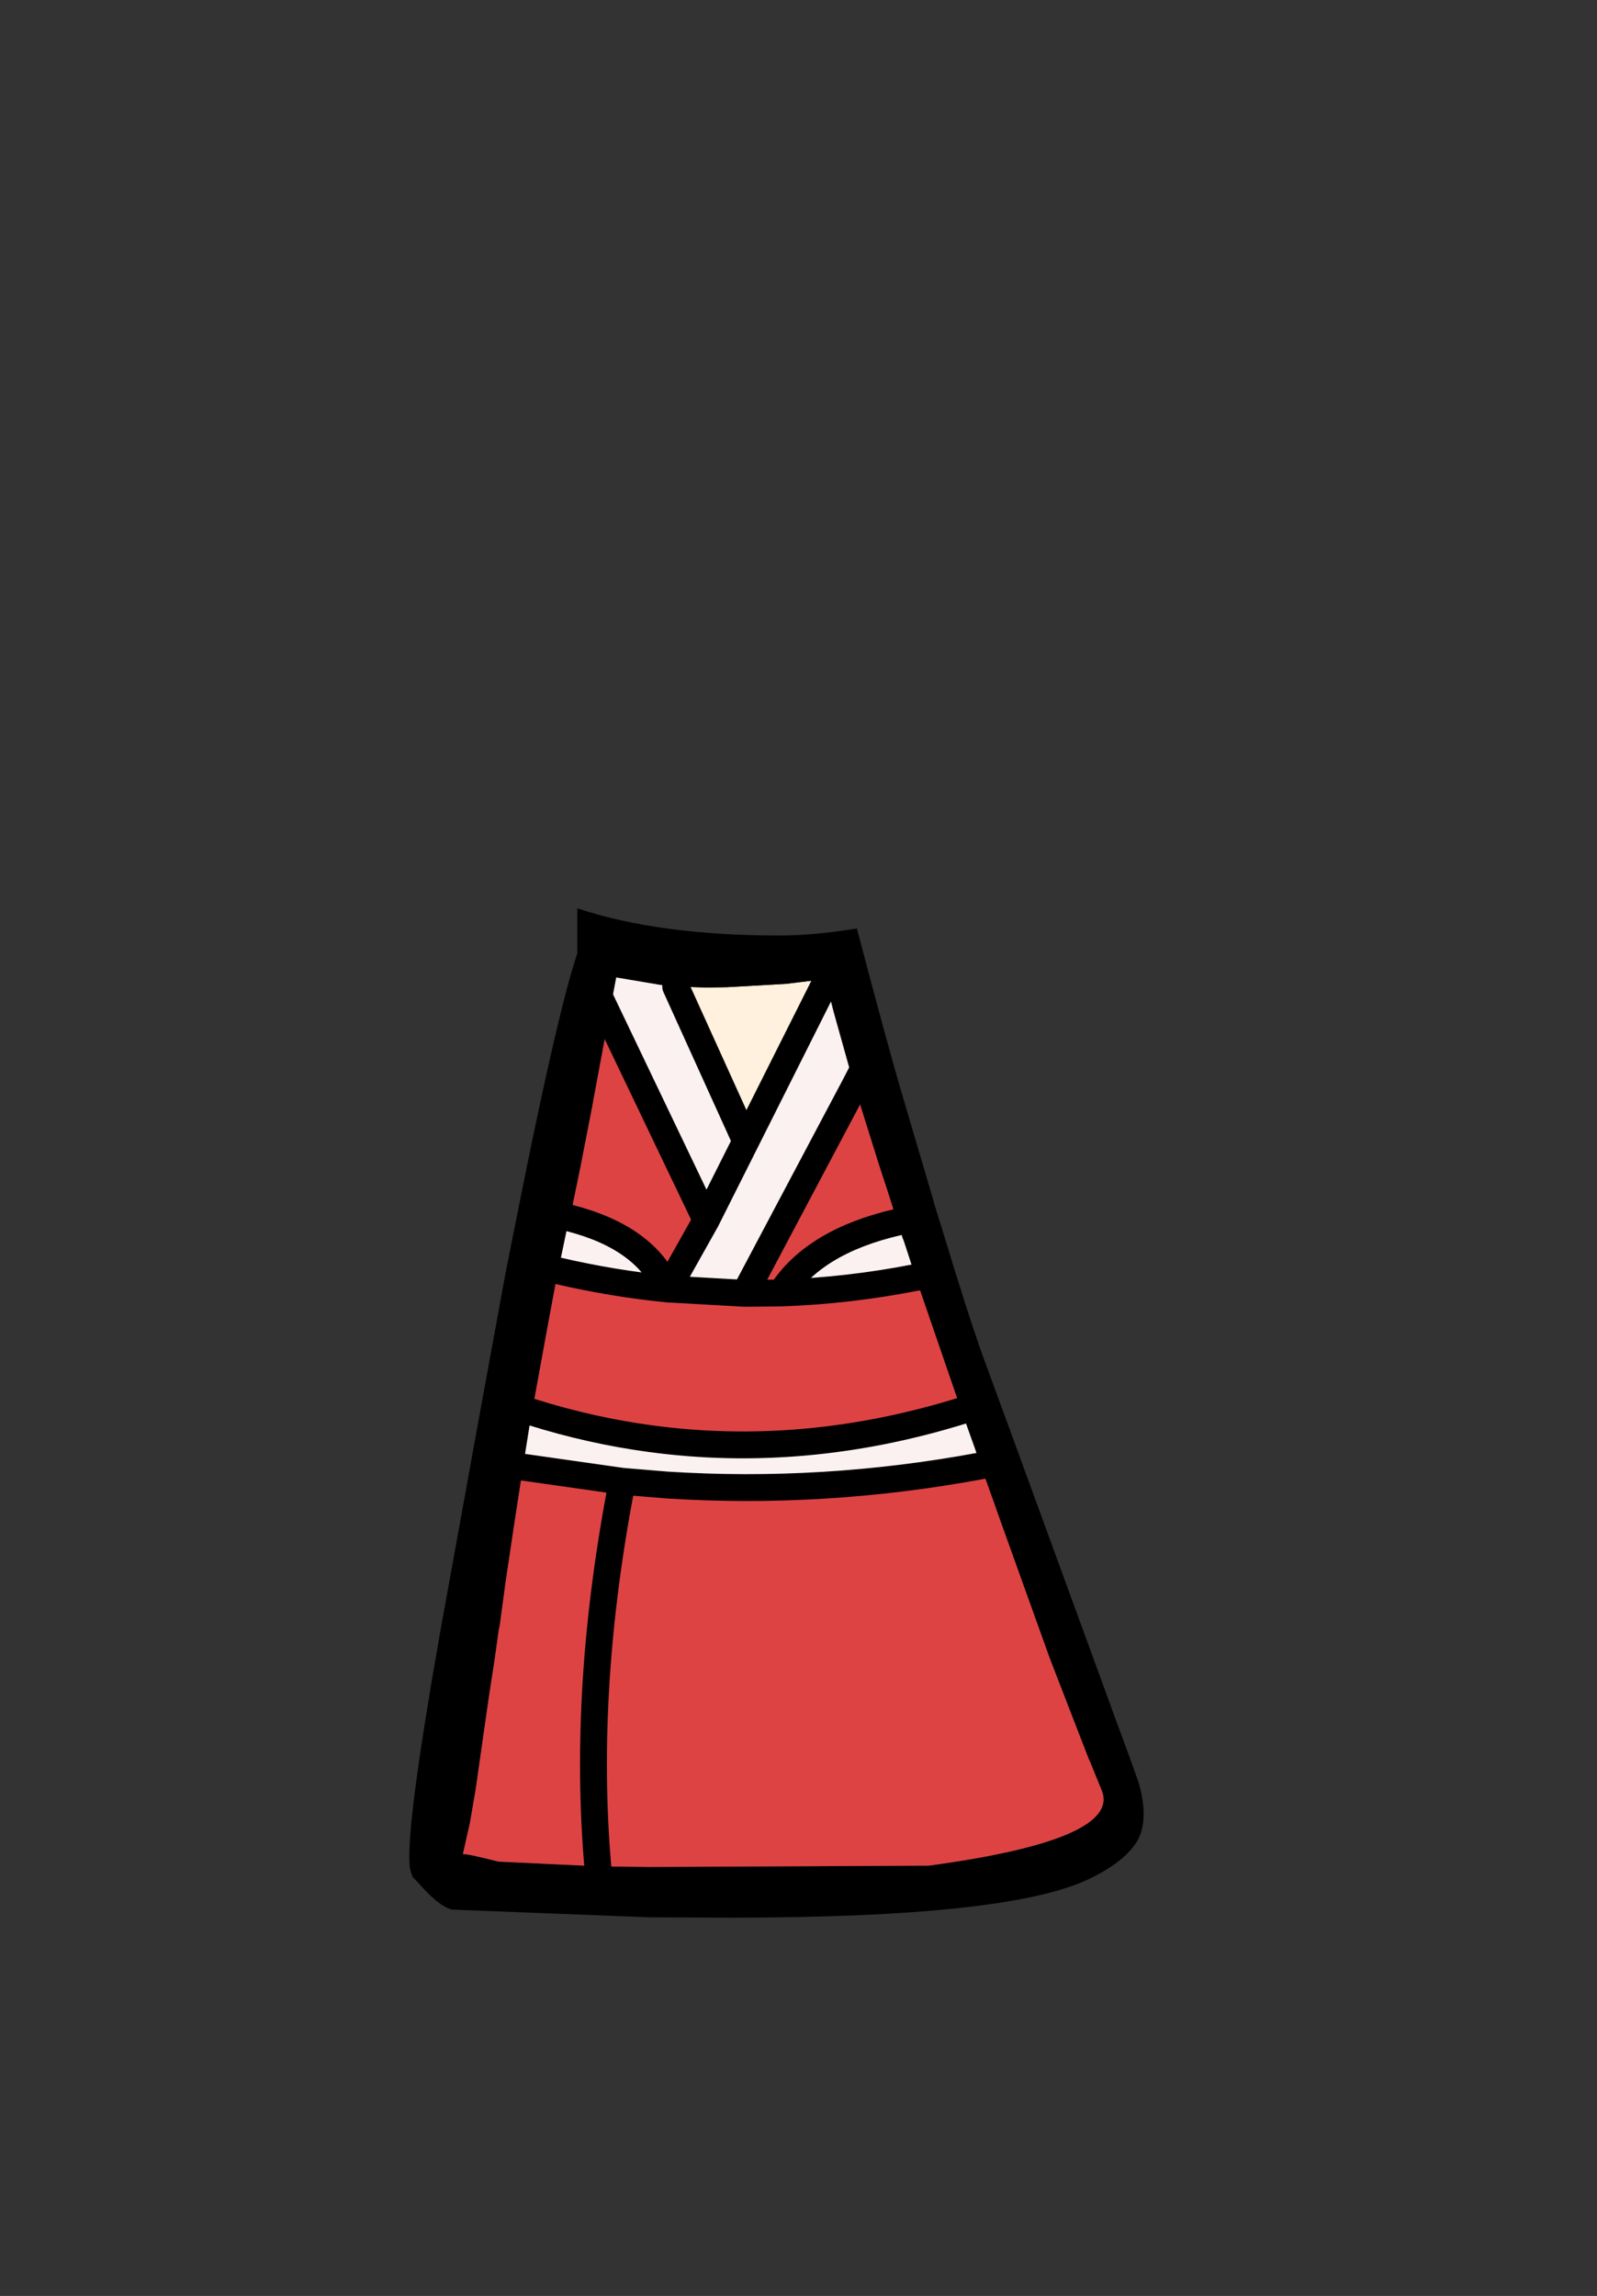 <?xml version="1.0" encoding="UTF-8" standalone="no"?>
<svg xmlns:xlink="http://www.w3.org/1999/xlink" height="342.0px" width="237.9px" xmlns="http://www.w3.org/2000/svg">
  <rect width="100%" height="100%" fill="#333333" stroke="none"/>
  <g transform="matrix(1, 0, 0, 1, 118.05, 273.9)">
    <use height="150.35" transform="matrix(1.0, 0.0, 0.0, 1.0, -57.05, -138.6)" width="109.35" xlink:href="#shape0"/>
  </g>
  <defs>
    <g id="shape0" transform="matrix(1, 0, 0, 1, 57.05, 138.6)">
      <path d="M-17.4 -126.95 L-12.75 -126.8 -9.75 -126.85 -0.95 -127.35 5.15 -128.1 5.15 -128.05 5.15 -128.0 -6.95 -103.9 -17.4 -126.95" fill="#fff1dd" fill-rule="evenodd" stroke="none"/>
      <path d="M5.15 -128.0 L5.15 -128.05 5.15 -128.1 -0.95 -127.35 -9.75 -126.85 -12.75 -126.8 -17.4 -126.95 -19.75 -127.2 -26.25 -128.3 -26.65 -126.2 -27.1 -123.8 -27.2 -123.25 -27.35 -122.45 -29.7 -109.8 -29.85 -108.95 -31.5 -100.5 -31.5 -100.45 -33.15 -92.45 -33.6 -90.8 -34.9 -84.6 -38.3 -85.4 -34.9 -84.6 -35.05 -83.95 -36.45 -76.45 -38.8 -63.55 -39.0 -62.5 -39.2 -61.3 -40.15 -55.35 -40.15 -55.2 -40.2 -54.85 -40.25 -54.7 -40.25 -54.65 -41.5 -46.5 -42.8 -37.8 -42.8 -37.75 -43.65 -31.45 -43.7 -31.5 -43.7 -31.45 -43.85 -30.4 -44.35 -26.8 -45.25 -20.95 -47.2 -7.3 -48.05 -2.35 -49.1 2.3 Q-48.7 2.15 -43.8 3.4 L-29.0 4.1 -21.25 4.2 20.3 4.0 Q49.1 0.1 46.05 -7.25 L44.3 -11.55 44.15 -11.85 38.65 -26.05 38.25 -27.1 30.35 -49.1 30.35 -49.15 28.05 -55.55 30.2 -56.0 28.05 -55.55 27.6 -56.9 27.35 -57.65 26.05 -61.3 25.2 -63.75 24.85 -64.7 18.35 -83.6 18.25 -83.95 16.6 -89.0 16.4 -89.5 15.65 -91.85 14.0 -97.0 13.0 -100.05 12.7 -101.0 10.1 -109.3 10.05 -109.45 9.7 -110.55 9.25 -112.1 8.95 -113.1 6.15 -123.1 Q5.2 -126.65 5.15 -128.0 M11.3 -116.05 L9.25 -112.1 11.3 -116.05 M17.05 -92.15 L15.65 -91.85 17.05 -92.15 M19.25 -101.0 L21.05 -94.9 21.05 -94.8 22.7 -89.5 22.85 -89.0 24.4 -83.95 Q27.0 -75.6 28.6 -71.25 L32.25 -61.3 41.4 -36.25 45.7 -24.5 47.9 -18.45 49.95 -12.9 51.6 -8.3 Q52.6 -4.7 52.2 -2.15 51.95 -0.55 51.2 0.6 49.2 3.6 44.15 6.0 32.15 11.75 -9.15 11.75 L-21.25 11.7 -50.65 10.55 Q-52.15 10.3 -54.55 7.85 L-56.6 5.65 -56.95 4.6 -57.0 4.3 Q-57.55 -0.6 -54.05 -21.6 L-53.85 -22.85 -52.65 -29.8 -52.55 -30.4 -52.05 -33.15 -46.95 -61.3 -42.8 -83.95 -41.8 -89.0 -40.2 -97.0 Q-34.85 -123.55 -32.05 -131.9 L-32.05 -138.6 Q-19.9 -134.55 -2.0 -134.55 3.25 -134.55 9.6 -135.6 14.05 -118.6 16.65 -109.8 L19.25 -101.0 M19.95 -83.95 L18.35 -83.6 19.95 -83.95 M28.5 -64.85 L25.2 -63.75 28.5 -64.85 M-28.85 6.05 L-29.0 4.1 -28.85 6.05 M-29.0 -125.9 L-27.35 -122.45 -29.0 -125.9 M-42.7 -64.85 L-38.8 -63.55 -42.7 -64.85 M-35.65 -93.05 L-33.15 -92.45 -35.65 -93.05 M-43.35 -56.0 L-40.15 -55.35 -43.35 -56.0" fill="#000000" fill-rule="evenodd" stroke="none"/>
      <path d="M-40.15 -55.35 L-40.1 -55.35 -40.2 -54.85 -40.15 -55.2 -40.15 -55.35" fill="#800000" fill-rule="evenodd" stroke="none"/>
      <path d="M18.3 -83.6 L18.25 -83.95 18.35 -83.6 18.3 -83.6" fill="#b74040" fill-rule="evenodd" stroke="none"/>
      <path d="M-34.9 -84.6 L-35.05 -83.95 -34.9 -84.6" fill="#ff8888" fill-rule="evenodd" stroke="none"/>
      <path d="M9.25 -112.1 L9.7 -110.55 10.05 -109.45 10.1 -109.3 12.7 -101.0 13.0 -100.05 14.0 -97.0 15.65 -91.85 Q3.15 -88.95 -1.7 -81.3 8.35 -81.65 18.3 -83.6 L18.35 -83.6 24.85 -64.7 25.2 -63.75 Q1.75 -56.5 -21.15 -59.6 -30.05 -60.8 -38.8 -63.55 L-36.45 -76.45 -35.05 -83.95 -34.9 -84.6 Q-26.7 -82.7 -18.6 -81.9 L-7.1 -81.25 -1.7 -81.3 -7.1 -81.25 9.25 -112.1 M-40.1 -55.35 L-25.35 -53.25 -18.75 -52.7 Q4.65 -51.2 28.05 -55.55 L30.35 -49.15 30.35 -49.1 38.25 -27.1 38.65 -26.05 44.15 -11.85 44.3 -11.55 46.05 -7.25 Q49.1 0.1 20.3 4.0 L-21.25 4.2 -29.0 4.1 -43.8 3.4 Q-48.7 2.15 -49.1 2.3 L-48.05 -2.35 -47.2 -7.3 -45.25 -20.95 -44.35 -26.8 -43.85 -30.4 -43.7 -31.45 -43.65 -31.45 -42.8 -37.75 -42.8 -37.8 -41.5 -46.5 -40.25 -54.65 -40.25 -54.7 -40.2 -54.85 -40.1 -55.35 M-27.35 -122.45 L-12.85 -92.15 -18.6 -81.9 Q-21.9 -89.55 -33.15 -92.45 L-31.5 -100.45 -31.5 -100.5 -29.85 -108.95 -29.7 -109.8 -27.35 -122.45 M-25.35 -53.25 Q-31.3 -22.65 -29.0 4.1 -31.3 -22.65 -25.35 -53.25" fill="#de4343" fill-rule="evenodd" stroke="none"/>
      <path d="M-17.4 -126.95 L-6.95 -103.9 5.15 -128.0 Q5.2 -126.65 6.15 -123.1 L8.95 -113.1 9.25 -112.1 -7.1 -81.25 -18.6 -81.9 Q-26.7 -82.7 -34.9 -84.6 L-33.6 -90.8 -33.15 -92.45 Q-21.9 -89.55 -18.6 -81.9 L-12.85 -92.15 -27.35 -122.45 -27.2 -123.25 -27.1 -123.8 -26.65 -126.2 -26.25 -128.3 -19.75 -127.2 -17.4 -126.95 M15.65 -91.85 L16.4 -89.5 16.6 -89.0 18.25 -83.95 18.3 -83.6 Q8.35 -81.65 -1.7 -81.3 3.15 -88.95 15.65 -91.85 M25.2 -63.75 L26.05 -61.3 27.35 -57.65 27.6 -56.9 28.05 -55.55 Q4.65 -51.2 -18.75 -52.7 L-25.35 -53.25 -40.1 -55.35 -40.15 -55.35 -39.2 -61.3 -39.0 -62.5 -38.8 -63.55 Q-30.05 -60.8 -21.15 -59.6 1.75 -56.5 25.2 -63.75 M-6.95 -103.9 L-12.85 -92.15 -6.95 -103.9" fill="#fcf1f1" fill-rule="evenodd" stroke="none"/>
      <path d="M-17.4 -126.95 L-6.95 -103.9 5.15 -128.0 M9.25 -112.1 L11.3 -116.05 M15.65 -91.85 L17.05 -92.15 M15.65 -91.85 Q3.15 -88.95 -1.7 -81.3 8.35 -81.65 18.3 -83.6 L18.35 -83.6 19.95 -83.95 M25.2 -63.75 L28.5 -64.85 M28.05 -55.55 L30.2 -56.0 M25.2 -63.75 Q1.75 -56.5 -21.15 -59.6 -30.05 -60.8 -38.8 -63.55 L-42.7 -64.85 M-40.15 -55.35 L-40.1 -55.35 -25.35 -53.25 -18.75 -52.7 Q4.65 -51.2 28.05 -55.55 M-29.0 4.1 L-28.85 6.05 M-27.35 -122.45 L-12.85 -92.15 -6.95 -103.9 M-33.15 -92.45 Q-21.9 -89.55 -18.6 -81.9 L-12.85 -92.15 M-27.35 -122.45 L-29.0 -125.9 M-7.1 -81.25 L-18.6 -81.9 Q-26.7 -82.7 -34.9 -84.6 M-7.1 -81.25 L-1.7 -81.3 M-38.3 -85.4 L-34.9 -84.6 M-33.15 -92.45 L-35.65 -93.05 M-40.15 -55.35 L-43.35 -56.0 M-29.0 4.1 Q-31.3 -22.65 -25.35 -53.25 M9.25 -112.1 L-7.1 -81.25" fill="none" stroke="#000000" stroke-linecap="round" stroke-linejoin="round" stroke-width="4.0"/>
    </g>
  </defs>
</svg>
